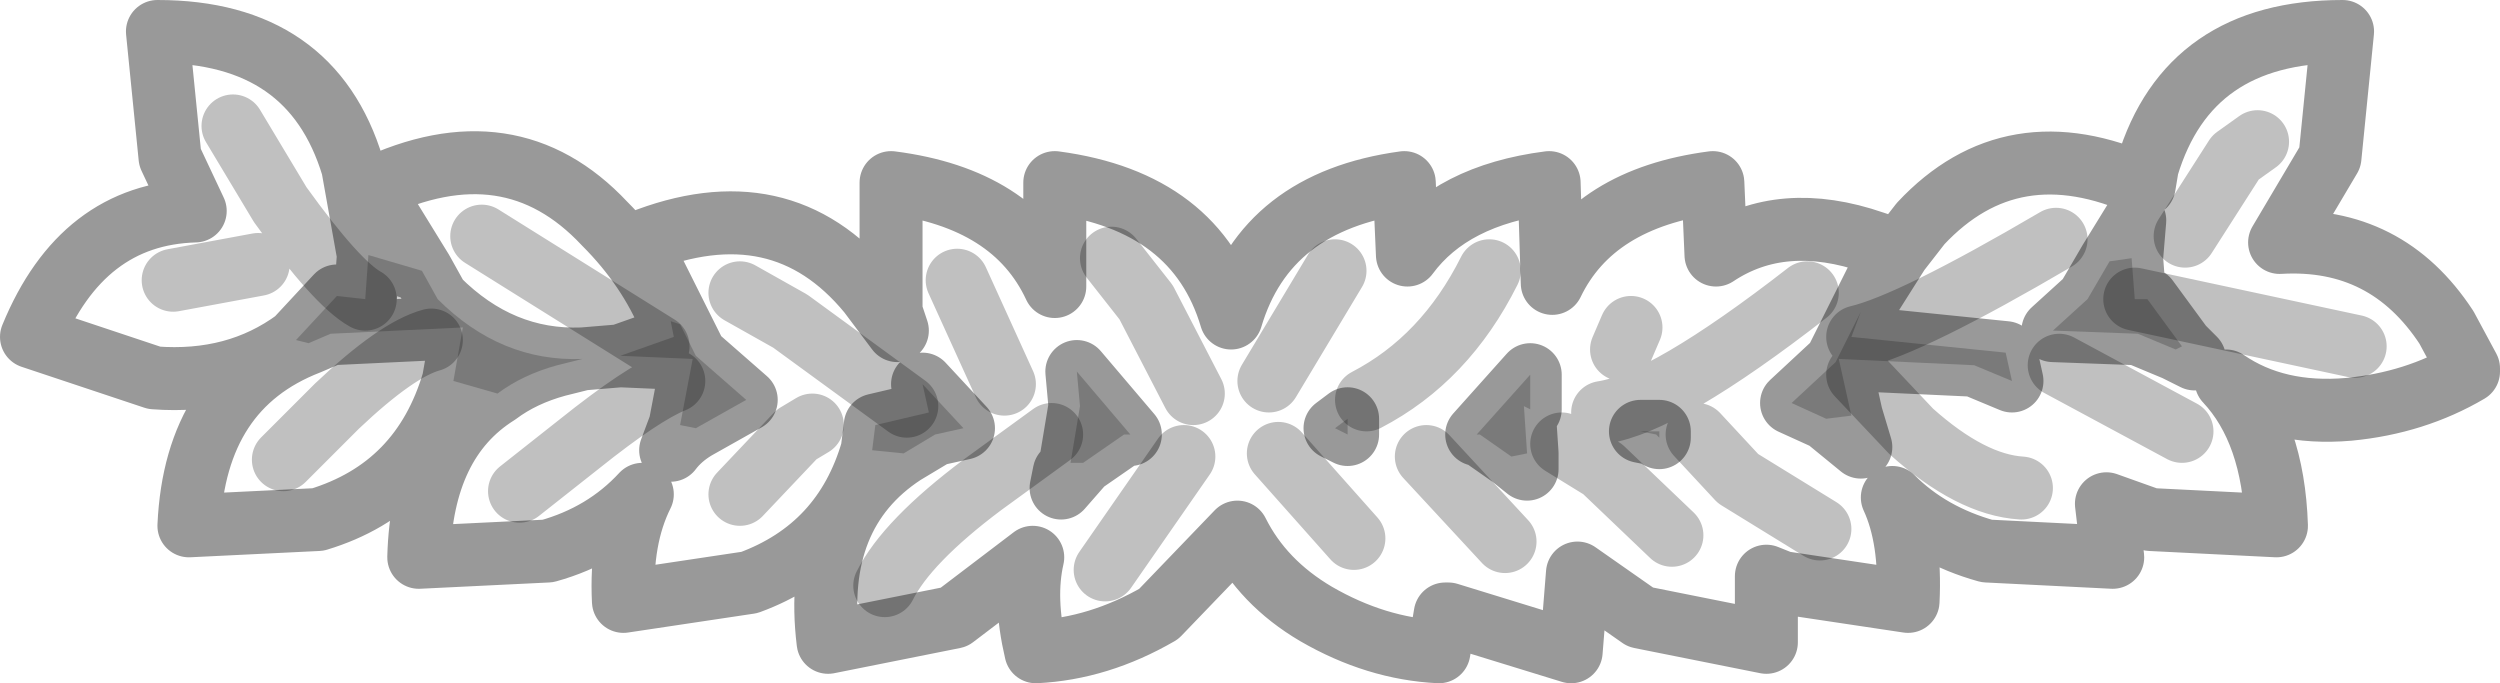<?xml version="1.0" encoding="UTF-8" standalone="no"?>
<svg xmlns:xlink="http://www.w3.org/1999/xlink" height="10.85px" width="39.7px" xmlns="http://www.w3.org/2000/svg">
  <g transform="matrix(1.0, 0.0, 0.0, 1.0, 0.5, 0.5)">
    <path d="M13.85 6.7 L13.35 6.65 13.4 6.25 14.25 6.05 14.15 5.6 14.8 6.3 14.35 6.4 13.85 6.7 M7.4 5.75 L6.7 5.55 6.85 4.7 4.75 4.8 4.4 4.95 4.2 4.9 4.85 4.2 5.3 4.25 5.35 3.55 6.2 3.8 6.45 4.25 Q7.45 5.25 8.75 5.2 L8.35 5.3 Q7.8 5.45 7.4 5.75 M10.15 4.6 L10.3 4.65 10.55 5.15 11.35 5.85 10.55 6.3 10.3 6.25 10.5 5.2 9.35 5.15 10.2 4.85 10.15 4.6 M29.05 4.45 L28.9 4.85 31.35 5.1 31.45 5.55 30.85 5.3 28.7 5.2 28.9 6.1 28.5 6.15 27.95 5.9 28.65 5.25 29.05 4.45 M34.05 5.05 L33.45 4.8 32.1 4.75 32.65 4.25 33.0 3.65 33.35 3.6 33.4 4.25 33.6 4.25 34.15 5.0 34.05 5.05 M23.5 6.75 L23.0 6.4 22.95 6.4 23.8 5.45 23.8 6.0 23.7 5.95 23.75 6.7 23.5 6.75 M25.6 6.35 L25.85 6.35 25.85 6.45 25.8 6.4 25.55 6.35 25.6 6.35 M20.9 6.4 L20.7 6.3 20.9 6.15 20.9 6.4 M16.5 6.85 L16.65 5.95 16.6 5.4 17.45 6.4 17.35 6.4 16.7 6.85 16.5 6.85" fill="#000000" fill-opacity="0.2" fill-rule="evenodd" stroke="none"/>
    <path d="M29.05 4.45 L29.65 3.5 30.0 3.05 Q31.45 1.5 33.55 2.45 L33.6 2.15 Q34.25 0.0 36.7 0.0 L36.5 2.0 35.7 3.35 Q37.4 3.25 38.35 4.7 L38.7 5.35 38.7 5.4 Q37.85 5.9 36.8 6.0 35.65 6.1 34.85 5.55 35.6 6.35 35.65 7.85 L33.65 7.75 32.95 7.5 33.05 8.35 31.05 8.25 Q30.15 8.0 29.55 7.4 29.85 8.05 29.8 9.05 L27.8 8.75 27.55 8.65 27.55 9.7 25.55 9.3 24.55 8.6 24.45 9.85 22.5 9.25 22.45 9.25 22.35 9.85 Q21.35 9.8 20.4 9.25 19.55 8.75 19.15 7.95 L17.9 9.25 Q16.95 9.8 15.95 9.85 15.75 9.0 15.9 8.35 L14.65 9.3 12.65 9.7 Q12.4 7.65 13.85 6.7 L14.35 6.4 14.8 6.3 14.15 5.6 14.25 6.05 13.4 6.25 13.35 6.65 Q12.9 8.2 11.4 8.75 L9.4 9.05 Q9.35 8.05 9.7 7.35 9.1 8.0 8.2 8.25 L6.15 8.35 Q6.2 6.5 7.4 5.75 7.8 5.45 8.35 5.3 L8.75 5.2 Q7.45 5.25 6.45 4.25 L6.2 3.8 5.4 2.5 Q7.6 1.45 9.1 3.05 9.8 3.75 10.15 4.6 L10.2 4.85 9.35 5.15 10.5 5.2 10.3 6.25 10.15 6.65 Q10.3 6.45 10.55 6.3 L11.35 5.85 10.55 5.15 10.3 4.65 9.65 3.35 Q11.9 2.45 13.3 4.15 L13.75 4.75 13.65 4.45 13.65 2.4 Q15.6 2.65 16.25 4.05 L16.25 2.4 Q18.5 2.7 19.05 4.55 19.6 2.7 21.8 2.4 L21.85 3.55 Q22.55 2.6 24.1 2.4 L24.15 4.0 Q24.8 2.65 26.7 2.4 L26.75 3.55 Q27.8 2.85 29.25 3.35 L29.4 3.4 29.55 3.45 29.05 4.45 M6.7 5.55 Q6.2 7.25 4.55 7.75 L2.5 7.85 Q2.6 5.65 4.4 4.95 L4.75 4.8 6.85 4.7 6.7 5.55 M4.2 4.9 Q3.25 5.6 1.95 5.5 L0.0 4.85 Q0.8 2.9 2.6 2.85 L2.2 2.0 2.0 0.0 Q4.45 0.0 5.1 2.15 L5.35 3.55 5.3 4.25 4.85 4.2 4.2 4.9 M33.0 3.65 L32.65 4.25 32.1 4.75 33.45 4.8 34.05 5.05 34.35 5.2 34.15 5.0 33.6 4.25 33.4 4.25 33.35 3.6 33.4 3.0 33.0 3.65 M23.75 6.7 L23.7 5.95 23.8 6.0 23.8 5.45 22.95 6.4 23.0 6.4 23.5 6.75 23.75 6.95 23.75 6.7 M20.9 6.4 L20.9 6.15 20.7 6.3 20.9 6.4 M25.6 6.35 L25.55 6.35 25.8 6.4 25.85 6.45 25.85 6.35 25.6 6.35 M16.7 6.85 L17.35 6.4 17.45 6.4 16.6 5.4 16.65 5.95 16.5 6.85 16.45 7.0 16.4 7.0 16.35 7.25 16.7 6.85 M8.75 5.2 L9.35 5.15 8.75 5.2" fill="#ffffff" fill-opacity="0.0" fill-rule="evenodd" stroke="none"/>
    <path d="M29.05 4.45 L29.65 3.5 30.0 3.05 Q31.45 1.5 33.55 2.45 L33.6 2.15 Q34.25 0.0 36.7 0.0 L36.5 2.0 35.7 3.35 Q37.4 3.25 38.35 4.7 L38.7 5.35 38.7 5.4 Q37.85 5.9 36.8 6.0 35.65 6.1 34.85 5.55 35.6 6.35 35.65 7.85 L33.65 7.75 32.95 7.5 33.05 8.35 31.05 8.25 Q30.15 8.0 29.55 7.4 29.85 8.05 29.8 9.05 L27.8 8.75 27.55 8.65 27.55 9.7 25.55 9.3 24.55 8.6 24.45 9.85 22.5 9.25 22.45 9.25 22.35 9.85 Q21.35 9.8 20.4 9.25 19.55 8.75 19.15 7.95 L17.9 9.25 Q16.95 9.8 15.95 9.85 15.75 9.0 15.9 8.35 L14.65 9.3 12.65 9.7 Q12.4 7.65 13.85 6.7 L13.35 6.65 Q12.9 8.2 11.4 8.75 L9.4 9.05 Q9.35 8.05 9.7 7.35 9.1 8.0 8.2 8.25 L6.15 8.35 Q6.2 6.5 7.4 5.75 L6.7 5.55 Q6.2 7.25 4.55 7.75 L2.5 7.85 Q2.6 5.65 4.4 4.95 L4.2 4.9 Q3.25 5.6 1.95 5.5 L0.0 4.85 Q0.8 2.9 2.6 2.85 L2.2 2.0 2.0 0.0 Q4.45 0.0 5.1 2.15 L5.35 3.55 6.2 3.8 5.4 2.5 Q7.6 1.45 9.1 3.05 9.8 3.75 10.15 4.6 L10.3 4.65 9.65 3.35 Q11.9 2.45 13.3 4.15 L13.75 4.75 13.65 4.45 13.65 2.4 Q15.6 2.65 16.25 4.05 L16.25 2.4 Q18.5 2.7 19.05 4.55 19.6 2.7 21.8 2.4 L21.85 3.55 Q22.55 2.6 24.1 2.4 L24.15 4.0 Q24.8 2.65 26.7 2.4 L26.75 3.55 Q27.8 2.85 29.25 3.35 L29.4 3.4 29.55 3.45 29.05 4.45 28.9 4.85 31.35 5.1 31.45 5.55 30.85 5.3 28.7 5.2 28.9 6.1 29.05 6.6 28.5 6.15 27.95 5.9 28.65 5.25 29.05 4.45 M33.0 3.65 L32.65 4.25 32.1 4.75 33.45 4.8 34.05 5.05 34.15 5.0 33.6 4.25 33.4 4.25 33.35 3.6 33.0 3.65 33.4 3.0 33.35 3.6 M34.05 5.05 L34.35 5.2 34.15 5.0 M28.9 6.1 L28.5 6.15 M23.75 6.7 L23.7 5.95 23.8 6.0 23.8 5.45 22.95 6.4 23.0 6.4 23.5 6.75 23.75 6.7 23.75 6.95 23.5 6.75 M20.9 6.4 L20.9 6.15 20.7 6.3 20.9 6.4 M25.6 6.35 L25.55 6.35 25.8 6.4 25.85 6.45 25.85 6.35 25.6 6.35 M16.5 6.85 L16.65 5.95 16.6 5.4 17.45 6.4 17.35 6.4 16.7 6.85 16.35 7.25 16.4 7.0 16.45 7.0 16.5 6.85 16.7 6.85 M13.85 6.7 L14.35 6.4 14.8 6.3 14.15 5.6 14.25 6.05 13.4 6.25 13.35 6.65 M10.15 4.6 L10.2 4.85 9.35 5.15 10.5 5.2 10.3 6.25 10.55 6.3 11.35 5.85 10.55 5.15 10.3 4.65 M10.3 6.25 L10.15 6.65 Q10.3 6.45 10.55 6.3 M6.7 5.55 L6.85 4.7 4.75 4.8 4.4 4.95 M4.2 4.9 L4.85 4.2 5.3 4.25 5.35 3.55 M7.4 5.75 Q7.8 5.45 8.35 5.3 L8.75 5.2 Q7.45 5.25 6.45 4.25 L6.2 3.8 M9.35 5.15 L8.75 5.2" fill="none" stroke="#000000" stroke-linecap="round" stroke-linejoin="round" stroke-opacity="0.4" stroke-width="1.0"/>
    <path d="M34.2 3.25 L35.0 2.0 35.35 1.75 M32.2 5.3 L34.15 6.35 M36.9 5.0 L33.4 4.25 M23.15 3.8 Q22.45 5.2 21.2 5.85 M24.3 6.55 L24.95 6.95 26.05 8.0 M22.15 6.75 L23.4 8.1 M26.45 6.4 L27.1 7.1 28.4 7.9 M28.2 4.15 Q25.95 5.9 24.95 6.05 M29.0 5.45 L29.85 6.35 Q30.8 7.2 31.6 7.25 M25.4 4.7 L25.25 5.05 M32.15 3.3 Q29.85 4.65 29.0 4.85 M17.15 3.6 L17.7 4.3 18.45 5.75 M11.25 4.15 L12.05 4.6 13.9 5.95 M12.4 6.25 L12.15 6.4 11.25 7.35 M16.2 6.4 L15.1 7.2 Q13.9 8.1 13.55 8.8 M17.05 8.55 L18.3 6.75 M14.7 3.95 L15.45 5.6 M4.0 6.8 L4.85 5.95 Q5.8 5.05 6.35 4.9 M7.75 7.3 L8.7 6.55 Q9.7 5.75 10.2 5.55 M3.6 3.7 L2.25 3.95 M3.2 1.5 L3.95 2.75 Q4.85 4.0 5.3 4.25 M7.15 3.25 L9.95 5.0 M19.65 5.55 L20.7 3.8 M19.8 6.7 L21.0 8.05" fill="none" stroke="#000000" stroke-linecap="round" stroke-linejoin="round" stroke-opacity="0.247" stroke-width="1.0"/>
  </g>
</svg>
